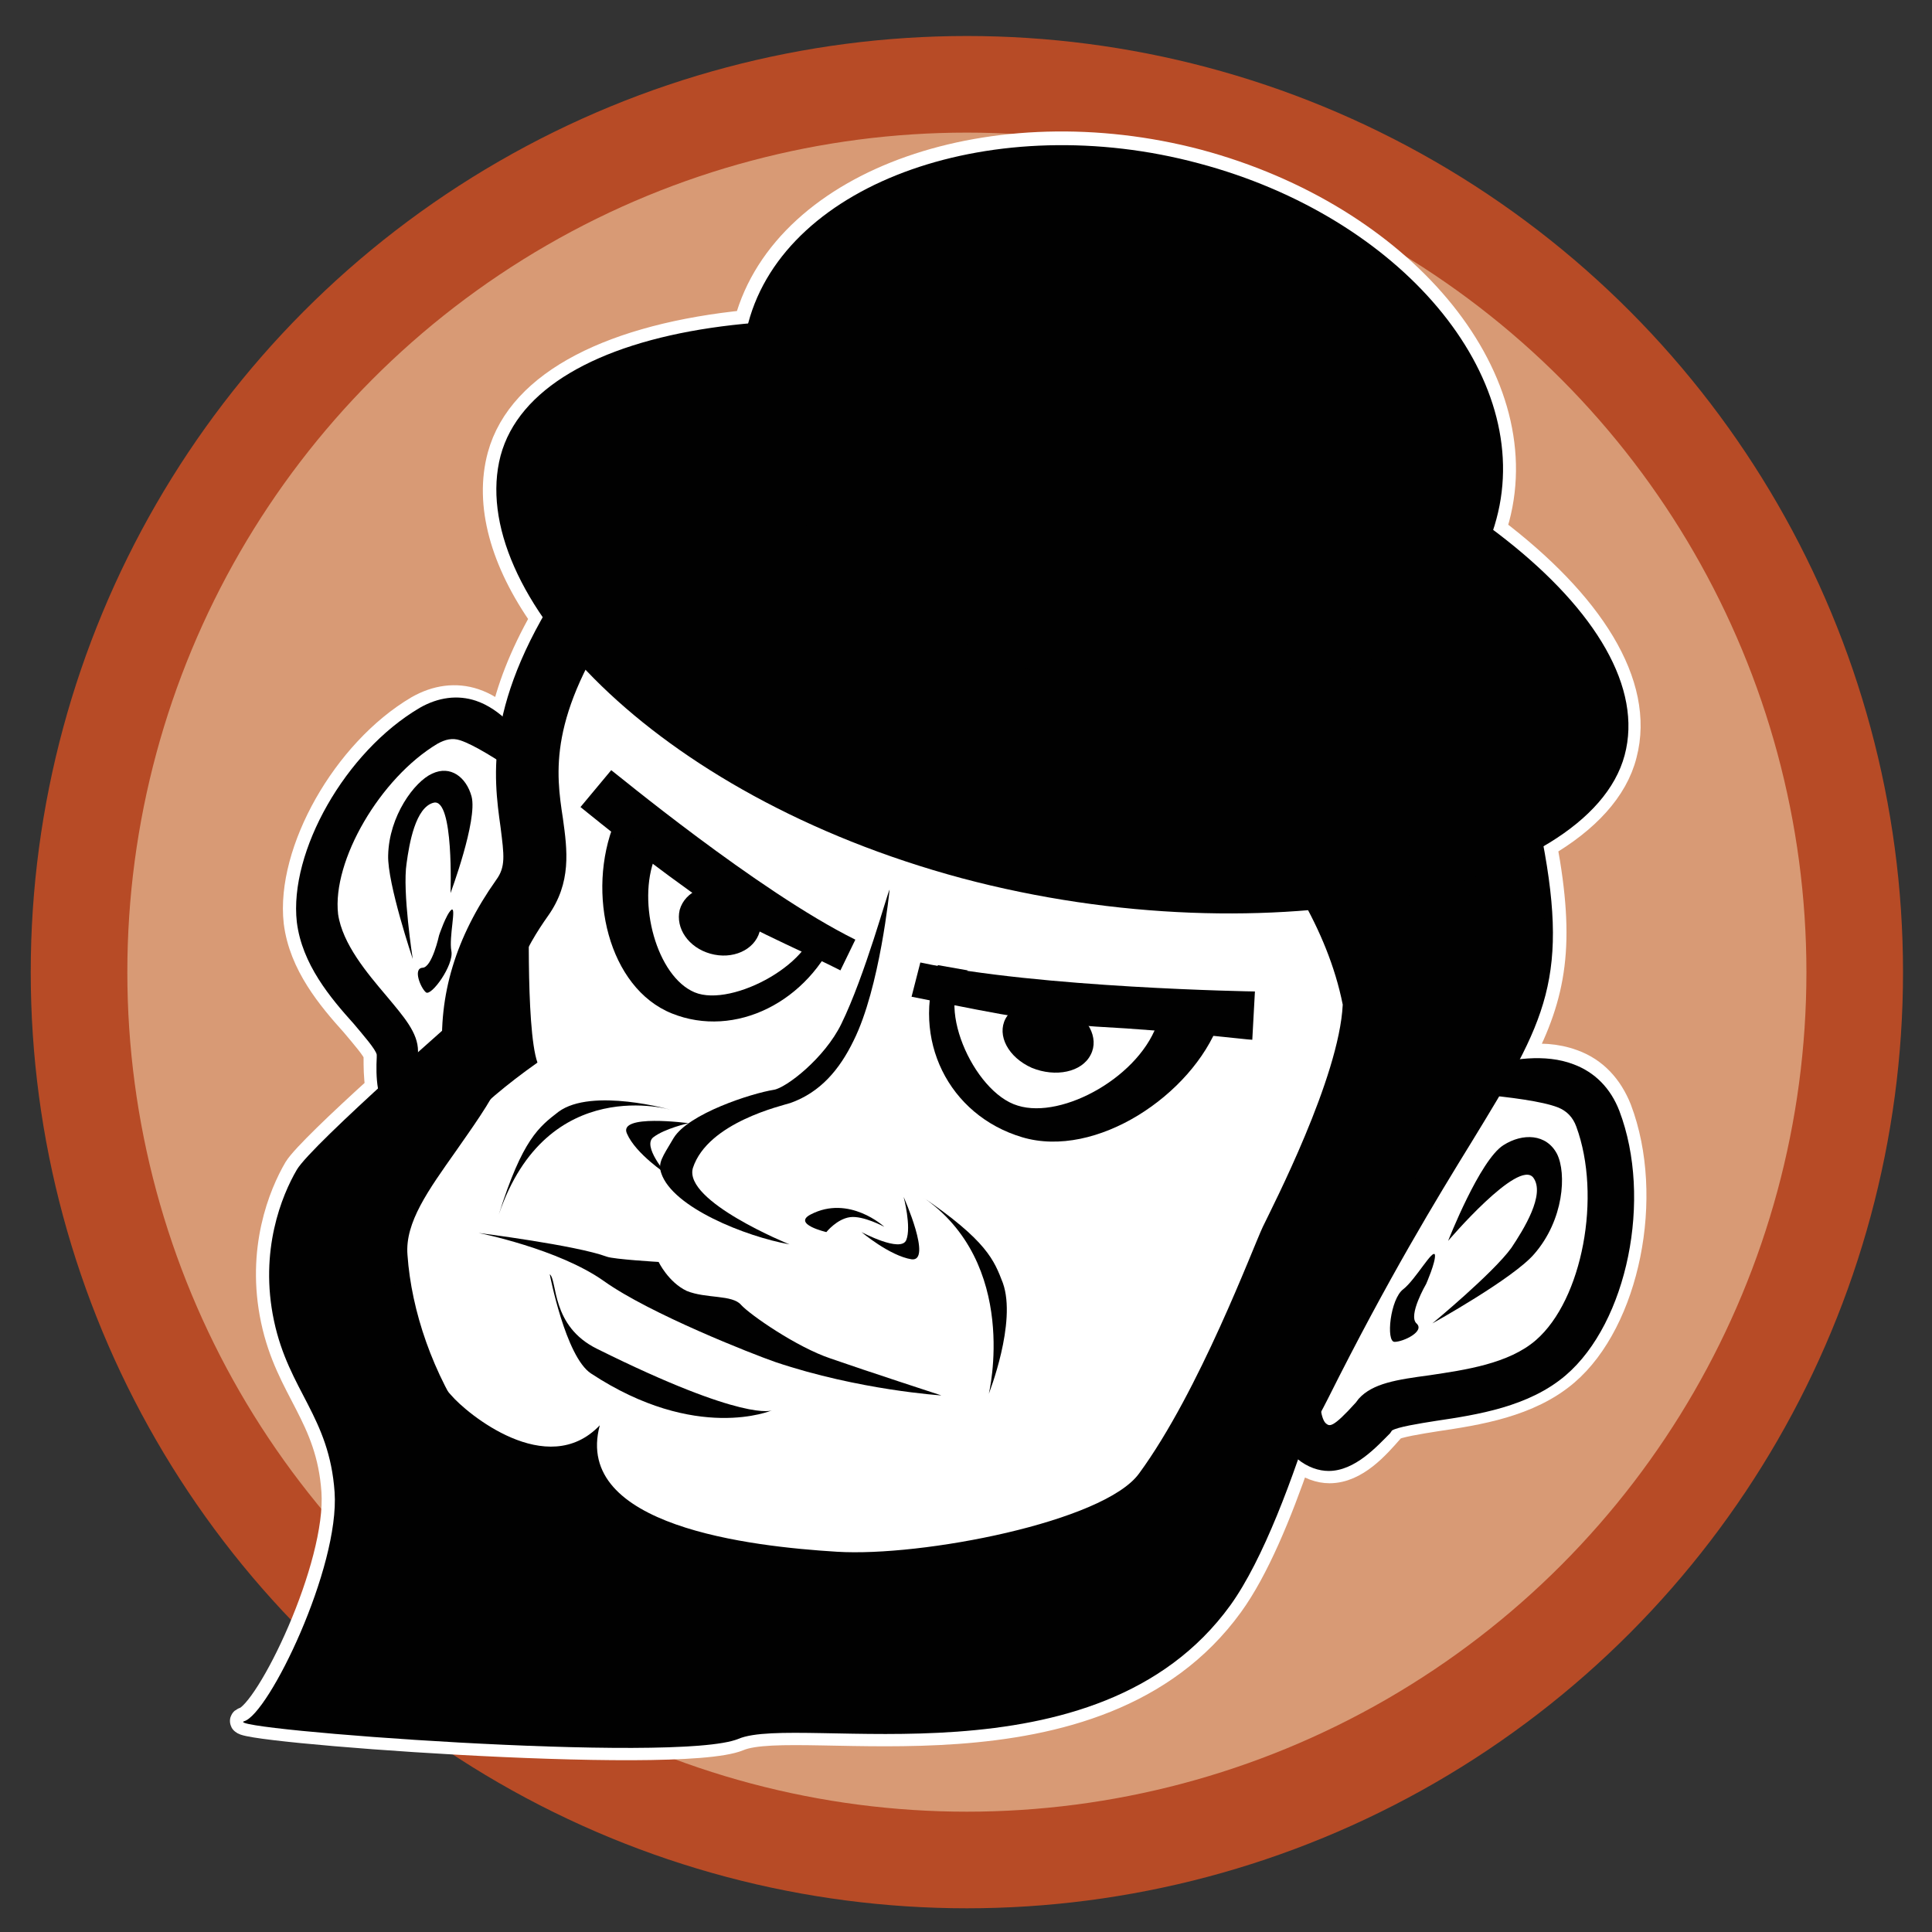 <?xml version="1.0" encoding="utf-8"?>
<!-- Generator: Adobe Illustrator 19.0.0, SVG Export Plug-In . SVG Version: 6.00 Build 0)  -->
<svg version="1.1" id="Layer_1" xmlns="http://www.w3.org/2000/svg" xmlns:xlink="http://www.w3.org/1999/xlink" x="0px" y="0px"
	 width="220px" height="220px" viewBox="0 0 220 220" style="enable-background:new 0 0 220 220;" xml:space="preserve">
<rect x="0" y="0" width="220" height="220" fill="#333333" stroke="none"/>
<style type="text/css">
	.st0{fill:#D89A75;stroke:#B74B26;stroke-width:11;stroke-miterlimit:10;}
	.st1{fill:#FFFFFF;stroke:#FFFFFF;stroke-width:3;stroke-miterlimit:10;}
	.st2{fill:#010101;}
	.st3{fill:#E42328;}
</style>
<g id="XMLID_1_">
	<circle id="XMLID_74_" class="st0" cx="110.1" cy="110.7" r="101.1"/>
	<g id="XMLID_71_">
		<path id="XMLID_72_" class="st1" d="M184.3,126.3c-1-2.5-2.7-4.4-5.2-5.3c-1.9-0.7-3.9-0.8-6-0.5c3.8-7.3,4.8-13,2.7-24.3
			c4.8-2.8,8.1-6.3,9.1-10.3c2.1-8-3.8-17.2-14.9-25.6c0.1-0.4,0.3-0.9,0.4-1.3c4.3-16.2-10.9-34.3-34-40.5
			c-23.1-6.1-46.9,2-51.3,18.2c0,0,0,0,0,0.1C70,38.3,59.3,43.5,57,51.9c-1.5,5.5,0.3,12,4.9,18.5c-2.5,4.4-3.9,8.2-4.6,11.5
			c-1-0.9-2.1-1.6-3.3-2c-2.1-0.7-4.3-0.4-6.4,0.8C39.3,85.6,32.9,97,33.8,105c0.6,4.8,3.8,8.6,6.5,11.6c1,1.2,2.5,2.9,2.6,3.5
			l0,0.3c0,1,0,2.2,0.2,3.5c-4.3,3.9-8.5,7.9-9.3,9.2c-1.7,2.9-4.3,9.2-2.6,17.2c1.7,8,6.3,10.9,6.9,19.5s-7.5,25.3-10.3,26.1
			c-2.9,0.9,49.4,4.9,56.3,2c6.9-2.9,40.8,5.8,56-15.2c2.9-4,5.5-10.3,7.7-16.7c1.3,1,2.5,1.4,3.6,1.4c3,0,5.4-2.8,6.9-4.5l0.2-0.3
			c0.6-0.4,3.1-0.8,5-1.1c4.7-0.7,10.6-1.6,14.8-5.2C185.2,150.4,188.1,136.3,184.3,126.3z"/>
	</g>
	<g id="XMLID_2_">
		<path id="XMLID_70_" class="st2" d="M44.7,127.3c0.7,0.6,1.8,1,3.2,1c2.4,0,4.6-1.9,6-3.6c1.5-1.7,4.2-5.6,3.9-8.3l-4.5,0.9
			c-0.1,1.8-3.8,6.3-5,6.3c-0.5,0-0.8,0-0.7-3.5l0-0.4c0-2.1-1.6-3.9-3.6-6.3c-2.2-2.6-5-5.9-5.5-9.3c-0.7-6.1,4.8-15.5,11.3-19.4
			c0.9-0.5,1.7-0.7,2.6-0.4c3.1,1,10.8,6.8,10.8,6.8c-0.3-1-3.4-9.4-9-11.3c-2.1-0.7-4.3-0.4-6.4,0.8C39.3,85.6,32.9,97,33.8,105
			c0.6,4.8,3.8,8.6,6.5,11.6c1,1.2,2.5,2.9,2.6,3.5l0,0.3C42.8,122.4,42.8,125.7,44.7,127.3z"/>
		<path id="XMLID_69_" class="st2" d="M51.3,101.7c0,0,3.1-8.3,2.4-11c-0.6-2.2-2.4-3.6-4.5-2.6c-2,0.9-4.9,4.8-5,9.3
			c-0.1,3.2,2.8,11.8,2.8,11.8s-1.2-7.7-0.7-10.9c0.3-2.2,1-6.4,3.1-6.9C51.7,90.9,51.3,101.7,51.3,101.7z"/>
		<path id="XMLID_68_" class="st2" d="M50,106.5c0,0-0.8,3.7-1.9,3.7c-1.1,0.1-0.2,2.3,0.4,2.8c0.6,0.5,3.2-3.1,2.9-4.7
			c-0.3-1.6,0.6-5.1,0-4.7C50.8,104.1,50,106.5,50,106.5z"/>
		<path id="XMLID_29_" class="st2" d="M103.5,190.6C103.5,190.6,103.5,190.6,103.5,190.6c-13.3,0-25.4-4.1-33.4-6.9l-1-0.3
			c-18.2-6.2-28.8-24.8-29.8-40c-0.4-6.2,3.3-11.4,6.8-16.4c1.5-2.1,3.1-4.4,4.3-6.6c-0.5-7.1,1.5-13.7,6.1-20.2
			c1.1-1.5,0.9-2.8,0.5-6c-0.8-5.7-2-14.4,7.8-28.7c12.5-18.2,34.1-20.2,42.8-20.2c3.7,0,7.3,0.3,9.8,1c33.7,8.2,55.3,35,57.9,47.7
			c3.6,17.4,0.8,22.1-7.7,36c-4,6.5-9.5,15.5-16.4,29.3C140.7,180,124.7,190.6,103.5,190.6z M107.7,52.3c-7.6,0-26.3,1.7-37,17.2
			c-8.3,12.1-7.4,18.5-6.6,23.7c0.5,3.6,1,7.3-1.7,11.1c-2.4,3.4-5.6,8.8-4.8,16.5l0.1,1l-0.5,0.9c-1.5,3.1-3.5,5.8-5.3,8.4
			c-3.1,4.4-5.8,8.1-5.5,11.8c0.9,12.8,9.7,28.5,25.1,33.8l1,0.3c7.5,2.6,19,6.5,31.1,6.5c0,0,0,0,0,0c18.5,0,32.1-9,41.5-27.6
			c7.1-14,12.6-23.1,16.7-29.7c8.2-13.4,9.9-16.2,6.8-30.9c-1.8-8.5-20.7-34.5-52.7-42.3C115.1,52.9,112.4,52.3,107.7,52.3z"/>
		<g id="XMLID_25_">
			<path id="XMLID_28_" class="st2" d="M78.6,101.5c-6.7-4.8-12.1-9.3-12.5-9.6l3.5-4.2c0.2,0.1,16.7,13.8,27.8,19.3l-1.7,3.5
				C90.6,107.9,83.8,105.2,78.6,101.5z"/>
			<path id="XMLID_27_" class="st2" d="M76.5,115.4c-7.2-2.9-9.8-13.7-6.5-21.8l4.6,4c-2.1,5.2,0.2,13.6,4.5,15.4
				c4.3,1.8,14.1-3.6,13.7-8.4l2.6,1.5C92.1,114.1,83.7,118.3,76.5,115.4z"/>
			<path id="XMLID_26_" class="st2" d="M86.5,106.1c-0.6,2.1-3.1,3.2-5.6,2.5c-2.5-0.7-4-2.9-3.5-5c0.6-2.1,3.1-3.2,5.6-2.5
				C85.5,101.8,87.1,104.1,86.5,106.1z"/>
		</g>
		<g id="XMLID_21_">
			<path id="XMLID_24_" class="st2" d="M124.8,116.9c9.4,0.5,17.2,1.5,17.8,1.5l0.3-5.5c-0.2,0-24.6-0.4-38.1-3.3l-1,3.9
				C110,114.7,117.5,116.4,124.8,116.9z"/>
			<path id="XMLID_23_" class="st2" d="M116.4,129.5c8.4,2.5,19.3-4.8,22.4-13l-6.9-0.3c-1.9,6.3-10.9,11.3-16,9.7
				c-5.1-1.5-9.7-12-5.7-15.4l-3.4-0.6C103.7,118.3,108,127,116.4,129.5z"/>
			<path id="XMLID_22_" class="st2" d="M114.5,116c-1,1.9,0.3,4.4,3,5.6c2.7,1.1,5.7,0.5,6.7-1.5c1-1.9-0.3-4.4-3-5.6
				C118.6,113.4,115.6,114,114.5,116z"/>
		</g>
		<path id="XMLID_20_" class="st2" d="M89.9,141.7c-5-0.9-13.3-4.2-14.6-8.1c-0.4-1.2,0.1-1.8,1.4-4c1.7-2.8,8.9-5.1,11.4-5.5
			c1.4-0.2,5.8-3.6,7.7-7.5c2.7-5.5,5.3-15.1,5.5-15.3c0,0-1.1,11.2-4.1,17.2c-1.6,3.3-3.8,5.9-7.2,7.1c-0.9,0.3-9.4,2.2-11.1,7.4
			C77.8,136.8,89.9,141.7,89.9,141.7z"/>
		<path id="XMLID_18_" class="st2" d="M94.1,140.3c0,0-3.9-0.9-1.8-2c4.4-2.3,8.4,1.4,8.4,1.4s-2.4-1.3-3.9-1.1
			S94.1,140.3,94.1,140.3z"/>
		<path id="XMLID_17_" class="st2" d="M98.1,140.3c0,0,4.5,2.4,5.1,0.9c0.6-1.5-0.3-4.9-0.3-4.9s3.3,7.4,0.9,7.1
			C101.3,143,98.1,140.3,98.1,140.3z"/>
		<path id="XMLID_16_" class="st2" d="M75.9,133.7c0,0-2.8-3.2-1.5-4.2c1.3-1,4-1.6,4-1.6s-8.1-1.1-7,1.2
			C72.4,131.4,75.9,133.7,75.9,133.7z"/>
		<path id="XMLID_15_" class="st2" d="M76.5,126.4c0,0-14.2-4.3-19.7,11.9c2.7-8.6,4.6-10,6.8-11.7
			C67.4,123.8,76.5,126.4,76.5,126.4z"/>
		<path id="XMLID_14_" class="st2" d="M112.6,158.7c0,0,3.6-14.9-7.7-22.5c7.5,5.1,8.3,7.3,9.3,9.9
			C115.8,150.6,112.6,158.7,112.6,158.7z"/>
		<path id="XMLID_13_" class="st3" d="M136.3,93.6c0,0-45.4-11.7-57-18.8c7.7,4.8,14.5,7.7,23.3,10.7
			C111.3,88.6,136.3,93.6,136.3,93.6z"/>
		<path id="XMLID_12_" class="st3" d="M138.7,86.7c0,0-43.2-11.1-54.2-17.9c7.3,4.6,13.8,7.3,22.1,10.2
			C115,81.9,138.7,86.7,138.7,86.7z"/>
		<path id="XMLID_11_" class="st3" d="M141,79.8c0,0-40-10.3-50.2-16.6c6.7,4.2,12.8,6.8,20.5,9.4C119,75.4,141,79.8,141,79.8z"/>
		<path id="XMLID_10_" class="st2" d="M54.5,140.4c0,0,9.1,1.8,14.3,5.5c5.2,3.7,16.9,8.3,19.5,9.2c9.5,3.2,18.9,3.8,18.9,3.8
			s-8.6-2.8-12.6-4.2c-3.9-1.3-9.2-5-10.2-6.1c-1-1.2-4-0.7-6.2-1.6c-2.1-1-3.2-3.3-3.2-3.3s-5.1-0.3-5.9-0.6
			C65.6,141.8,54.5,140.4,54.5,140.4z"/>
		<path id="XMLID_9_" class="st2" d="M62.6,145.1c0.9,0.7,0.1,5.9,5.4,8.5c16.9,8.4,19.9,7,19.9,7s-8.6,3.7-20.6-4.2
			C64.4,154.5,62.6,145.1,62.6,145.1z"/>
		<path id="XMLID_8_" class="st2" d="M151.3,167.5c-1.1,0-2.4-0.4-3.6-1.4c-2.1-1.7-2.6-4.9-2.7-7.2c0-2.5,0.5-7.7,2.9-9.7l3.4,4
			c-1.3,1.6-1.4,8-0.3,8.9c0.4,0.3,0.7,0.6,3.4-2.4l0.3-0.4c1.6-1.8,4.4-2.2,8.1-2.7c4-0.6,9-1.3,12.1-4c5.3-4.6,7.5-16.4,4.6-24.3
			c-0.4-1.1-1.1-1.8-2.1-2.2c-3.6-1.4-15-1.9-15-1.9c1-0.6,10.3-5.5,16.8-3c2.4,0.9,4.2,2.7,5.2,5.3c3.8,10,0.9,24.1-6.1,30.1
			c-4.2,3.6-10.1,4.5-14.8,5.2c-1.9,0.3-4.4,0.7-5,1.1l-0.2,0.3C156.8,164.7,154.3,167.5,151.3,167.5z"/>
		<path id="XMLID_7_" class="st2" d="M164.9,141.3c0,0,3.6-9.2,6.3-10.9c2.2-1.4,4.9-1.3,6.1,1c1.1,2.2,0.8,7.5-2.6,11.4
			c-2.4,2.8-11.6,7.9-11.6,7.9s6.9-5.7,9-8.6c1.4-2.1,3.9-6.1,2.5-8C172.9,131.9,164.9,141.3,164.9,141.3z"/>
		<path id="XMLID_6_" class="st2" d="M162.4,146.2c0,0-2.1,3.6-1.1,4.5c1,0.9-1.5,2.1-2.5,2.1c-1,0-0.5-4.9,1-6
			c1.4-1.1,3.4-4.7,3.6-3.9C163.5,143.7,162.4,146.2,162.4,146.2z"/>
		<path id="XMLID_5_" class="st2" d="M53.6,114.5c0,0-18.1,15.8-19.8,18.7c-1.7,2.9-4.3,9.2-2.6,17.2c1.7,8,6.3,10.9,6.9,19.5
			s-7.5,25.3-10.3,26.1c-2.9,0.9,49.4,4.9,56.3,2c6.9-2.9,40.8,5.8,56-15.2c7.5-10.4,13.8-37.6,13.8-37.6l18.9-28.7
			c0,0,4.2-14.1,3.4-15.8c-3.5-7.9-37.4-14.8-40.4-15.7c-4.2-1.3,13.6,11.8,17.1,29.4c-0.4,8.3-8,23-9.1,25.3
			c-1.1,2.3-7.2,18.7-14.1,28.1c-4,5.5-24.7,9.5-34.4,8.9c-9.8-0.6-30.1-2.9-27-14.4c-6,6.3-15.2-1.4-16.9-3.4
			c-1.7-2-18.7-17.8,9.8-37.9c-1.4-4-0.9-19.8-0.9-19.8L53.6,114.5z"/>
		<path id="XMLID_4_" class="st2" d="M185,86c-4.1,15.3-40.2,23.4-75.5,14C74.2,90.5,53,67.2,57,51.9c4.1-15.3,36-20,71.3-10.6
			C163.7,50.7,189.1,70.7,185,86z"/>
		<path id="XMLID_3_" class="st2" d="M170.4,59.1c-4.3,16.2-26.5,24.4-49.6,18.2C97.7,71.2,80.9,53,85.2,36.8
			c4.3-16.2,28.2-24.4,51.3-18.2C159.5,24.7,174.8,42.8,170.4,59.1z"/>
	</g>
</g>
</svg>
